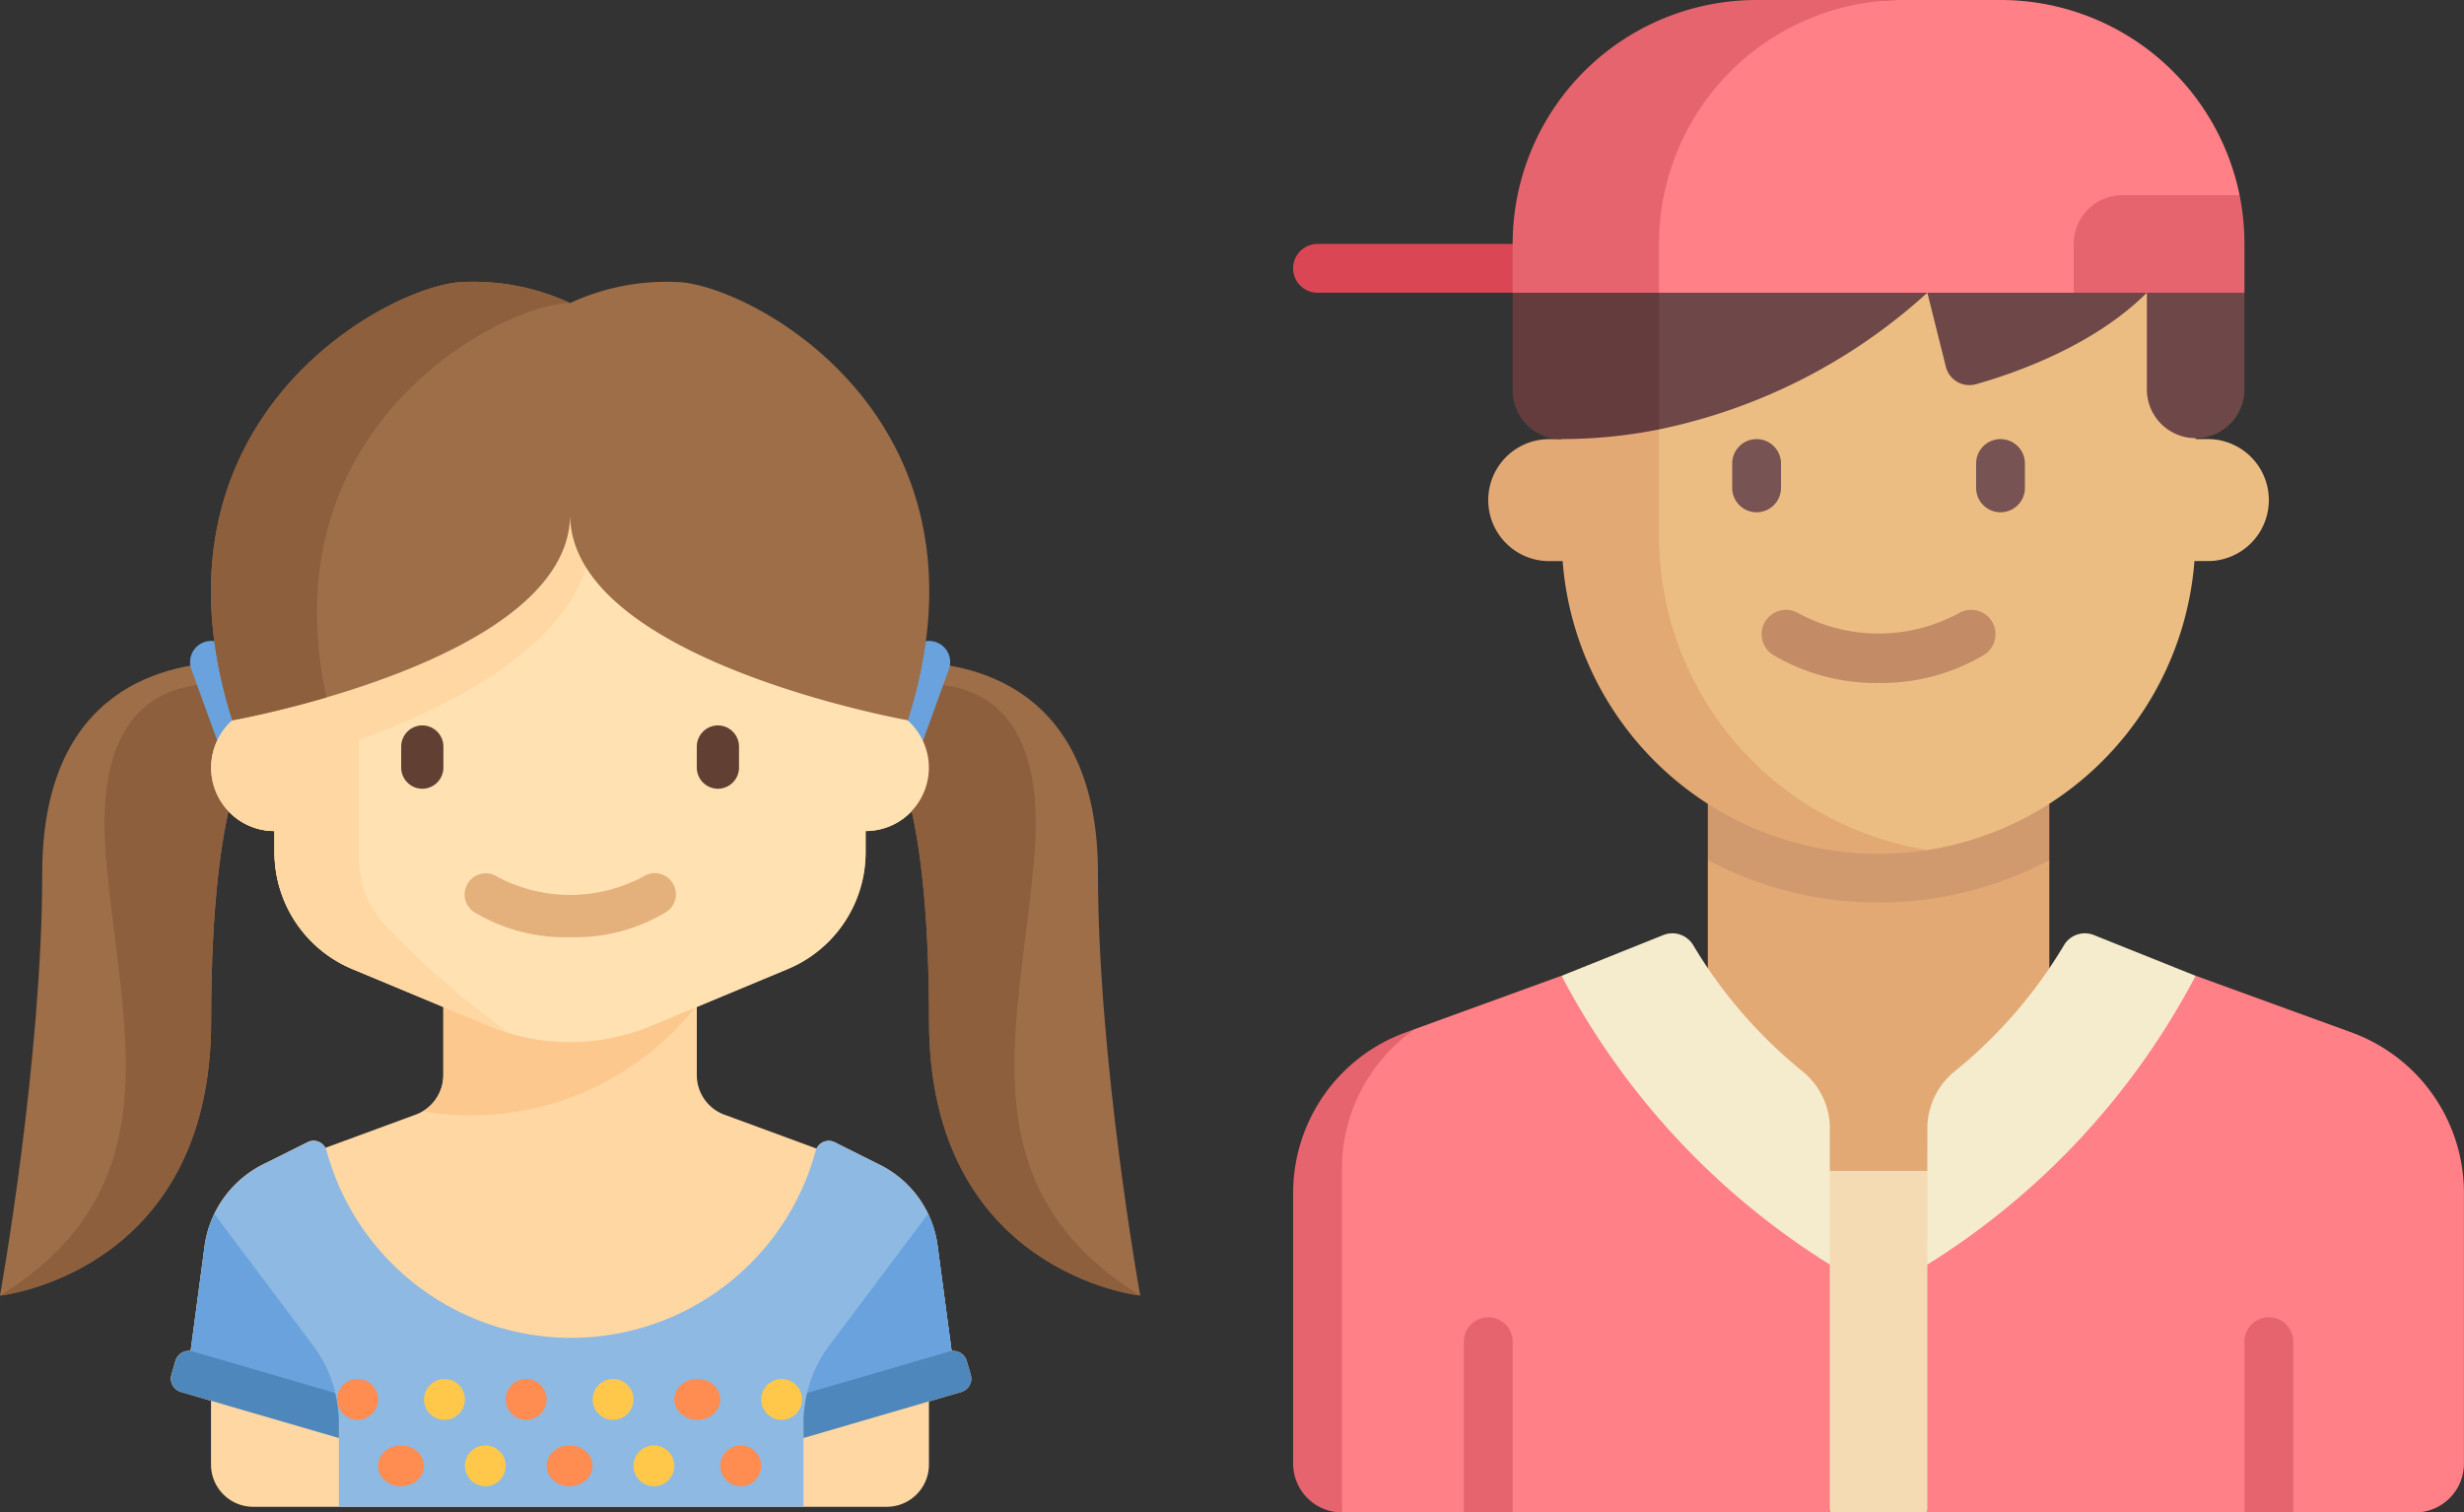 <svg xmlns="http://www.w3.org/2000/svg" width="139.131" height="85.395" viewBox="0 0 139.131 85.395">
  <rect x="0" y="0" width="139.131" height="85.395" fill="#333333" stroke="none"/>
  <g id="Grupo_24820" data-name="Grupo 24820" transform="translate(-206.056 -6038)">
    <g id="Grupo_24595" data-name="Grupo 24595" transform="translate(279.074 6038)">
      <path id="Trazado_11409" data-name="Trazado 11409" d="M198.194,291.194h19.283v18.922H198.194Z" transform="translate(-174.779 -242.627)" fill="#e2a975"/>
      <path id="Trazado_11410" data-name="Trazado 11410" d="M231.232,415.67h-5.509l-2.755-19.283h11.019Z" transform="translate(-195.421 -330.275)" fill="#f4dbb3"/>
      <path id="Trazado_11411" data-name="Trazado 11411" d="M80.2,330.323l-8.275,3.009-.516.249c-3.81,1.386-4.91,6.7-4.91,9V357.87l1.3,2.755h6.887l1.455-1.334,1.3,1.334H95.352V346.63Z" transform="translate(-65.05 -275.229)" fill="#ff8086"/>
      <path id="Trazado_11412" data-name="Trazado 11412" d="M198.194,261.87a20.61,20.61,0,0,0,19.283,0V256H198.194Z" transform="translate(-174.779 -213.303)" fill="#d19a6e"/>
      <path id="Trazado_11413" data-name="Trazado 11413" d="M72.958,82.581H59.184a1.377,1.377,0,0,0,0,2.755H72.958V82.581Z" transform="translate(-57.807 -68.808)" fill="#db4655"/>
      <path id="Trazado_11414" data-name="Trazado 11414" d="M194.606,107.361h-.689V99.1H160.612L160,114.248c.706,9.243,6.588,16.356,16.012,16.356a18.181,18.181,0,0,0,2.806-.047,17.905,17.905,0,0,0,15.03-16.309h.758a3.443,3.443,0,0,0,0-6.887Z" transform="translate(-142.956 -82.569)" fill="#ecbd83"/>
      <path id="Trazado_11415" data-name="Trazado 11415" d="M133.512,112.87V99.1H128v8.264h-.689a3.443,3.443,0,0,0,0,6.887h.758a17.9,17.9,0,0,0,17.836,16.528,18.478,18.478,0,0,0,2.806-.219A17.945,17.945,0,0,1,133.512,112.87Z" transform="translate(-112.852 -82.569)" fill="#e2a975"/>
      <path id="Trazado_11416" data-name="Trazado 11416" d="M148.645,82.581l5.51,10.473a32.138,32.138,0,0,0,15.15-7.718l1.043,4.172a1.371,1.371,0,0,0,1.7.995c2.219-.626,6.658-2.173,9.651-5.167v5.509a2.755,2.755,0,0,0,5.509,0V85.336l-2.355-2.755Z" transform="translate(-133.494 -68.808)" fill="#6e4848"/>
      <path id="Trazado_11417" data-name="Trazado 11417" d="M140.393,82.581h-5.509l-2.755,2.755v5.509a2.739,2.739,0,0,0,2.7,2.754,28.1,28.1,0,0,0,5.567-.546V82.581Z" transform="translate(-119.733 -68.808)" fill="#643c3e"/>
      <path id="Trazado_11418" data-name="Trazado 11418" d="M201.813,11.019A13.779,13.779,0,0,0,188.314,0H182.8c-12.552,0-16.3,6.167-16.3,13.773l2.531,2.755h23.415Z" transform="translate(-148.371 0)" fill="#ff8086"/>
      <path id="Trazado_11419" data-name="Trazado 11419" d="M207.829,152.777a1.377,1.377,0,0,1-1.377-1.377v-1.377a1.377,1.377,0,1,1,2.755,0V151.4A1.377,1.377,0,0,1,207.829,152.777Z" transform="translate(-181.66 -123.853)" fill="#785353"/>
      <path id="Trazado_11420" data-name="Trazado 11420" d="M290.409,152.777a1.377,1.377,0,0,1-1.377-1.377v-1.377a1.377,1.377,0,1,1,2.755,0V151.4A1.376,1.376,0,0,1,290.409,152.777Z" transform="translate(-250.467 -123.853)" fill="#785353"/>
      <path id="Trazado_11421" data-name="Trazado 11421" d="M163.8,326.958a4.144,4.144,0,0,0-1.541-3.21,26.864,26.864,0,0,1-6.165-7.11,1.373,1.373,0,0,0-1.7-.586l-5.743,2.3A42.462,42.462,0,0,0,163.8,334.657Z" transform="translate(-133.494 -263.256)" fill="#f5ebcd"/>
      <path id="Trazado_11422" data-name="Trazado 11422" d="M223.006,210.579A11.415,11.415,0,0,1,217.064,209a1.377,1.377,0,0,1,1.431-2.354,9.511,9.511,0,0,0,9.023,0A1.377,1.377,0,1,1,228.949,209,11.416,11.416,0,0,1,223.006,210.579Z" transform="translate(-189.95 -172.014)" fill="#c38c66"/>
      <g id="Grupo_24594" data-name="Grupo 24594" transform="translate(0 0)">
        <path id="Trazado_11423" data-name="Trazado 11423" d="M154.166,0H145.9a13.773,13.773,0,0,0-13.773,13.773v2.755h8.264V13.773A13.773,13.773,0,0,1,154.166,0Z" transform="translate(-119.733)" fill="#e5646e"/>
        <path id="Trazado_11424" data-name="Trazado 11424" d="M331.432,66.065H324.82a2.755,2.755,0,0,0-2.755,2.755v2.755h9.641V68.82A13.837,13.837,0,0,0,331.432,66.065Z" transform="translate(-277.99 -55.046)" fill="#e5646e"/>
        <path id="Trazado_11425" data-name="Trazado 11425" d="M60.562,356.24a9.622,9.622,0,0,1,4.121-7.876l-.529.192a9.641,9.641,0,0,0-6.347,9.061V372.9a2.755,2.755,0,0,0,2.755,2.755Z" transform="translate(-57.807 -290.261)" fill="#e5646e"/>
        <path id="Trazado_11426" data-name="Trazado 11426" d="M118.368,456.955h-2.755v-9.641a1.377,1.377,0,0,1,2.755,0Z" transform="translate(-105.972 -371.56)" fill="#e5646e"/>
      </g>
      <path id="Trazado_11427" data-name="Trazado 11427" d="M287.667,330.323l8.8,3.2a9.641,9.641,0,0,1,6.347,9.061V357.87a2.755,2.755,0,0,1-2.755,2.755h-6.887l-1.441-1.084-1.314,1.084H272.516V346.63Z" transform="translate(-236.705 -275.229)" fill="#ff8086"/>
      <path id="Trazado_11428" data-name="Trazado 11428" d="M272.516,326.958a4.144,4.144,0,0,1,1.541-3.21,26.864,26.864,0,0,0,6.165-7.11,1.373,1.373,0,0,1,1.7-.586l5.743,2.3a42.462,42.462,0,0,1-15.151,16.307Z" transform="translate(-236.705 -263.256)" fill="#f5ebcd"/>
      <path id="Trazado_11429" data-name="Trazado 11429" d="M379.871,456.955h2.755v-9.641a1.377,1.377,0,0,0-2.755,0Z" transform="translate(-326.155 -371.56)" fill="#e5646e"/>
    </g>
    <g id="Grupo_24623" data-name="Grupo 24623" transform="translate(206.056 6053.921)">
      <path id="Trazado_11430" data-name="Trazado 11430" d="M125.955,136.584l-.227-.779a.786.786,0,0,0-.854-.559l-.795-5.962a5.961,5.961,0,0,0-3.243-4.544l-2.568-1.284a.754.754,0,0,0-1.017.36l-5.133-1.889a2.384,2.384,0,0,1-1.63-2.262V115.82l5.136-2.14a7.153,7.153,0,0,0,4.4-6.6v-1.192a3.577,3.577,0,0,0,0-7.154V96.346c0-3.292-2.669-8.346-5.961-8.346H92.6c-3.292,0-5.961,5.054-5.961,8.346V98.73a3.577,3.577,0,0,0,0,7.154v1.192a7.154,7.154,0,0,0,4.4,6.6l5.136,2.14v3.845a2.385,2.385,0,0,1-1.63,2.262l-5.032,1.852a.748.748,0,0,0-1-.325l-2.342,1.171a6.087,6.087,0,0,0-3.473,4.659l-.795,5.962a.786.786,0,0,0-.854.559l-.227.779a.787.787,0,0,0,.535.976l1.7.5v3.6a2.385,2.385,0,0,0,2.385,2.385h35.768a2.385,2.385,0,0,0,2.385-2.385V138.09l1.818-.53A.787.787,0,0,0,125.955,136.584Z" transform="translate(-71.142 -74.885)" fill="#ffd7a3"/>
      <path id="Trazado_11431" data-name="Trazado 11431" d="M191.711,274H177.4v3.945a2.384,2.384,0,0,1-1.155,2.042A16.191,16.191,0,0,0,191.711,274Z" transform="translate(-152.366 -233.162)" fill="#fdc88e"/>
      <g id="Grupo_24596" data-name="Grupo 24596" transform="translate(10.594 48.489)">
        <path id="Trazado_11432" data-name="Trazado 11432" d="M130.382,338.412l-.952-7.142a5.961,5.961,0,0,0-3.243-4.544l-2.568-1.284a.76.76,0,0,0-1.071.5,14.309,14.309,0,0,1-27.61,0,.756.756,0,0,0-1.065-.5l-2.342,1.171a6.088,6.088,0,0,0-3.473,4.659l-.971,7.278c3.15,1.085,8.542,2.706,8.542,2.706v4.769h26.23v-4.769Z" transform="translate(-87.087 -325.36)" fill="#8db9e2"/>
      </g>
      <g id="Grupo_24597" data-name="Grupo 24597" transform="translate(10.62 52.627)">
        <path id="Trazado_11433" data-name="Trazado 11433" d="M95.744,364.516a7.141,7.141,0,0,0-1.4-3.928l-5.6-7.463A5.81,5.81,0,0,0,88.2,354.9l-.945,7.088Z" transform="translate(-87.257 -353.125)" fill="#6aa2de"/>
      </g>
      <g id="Grupo_24598" data-name="Grupo 24598" transform="translate(9.657 60.353)">
        <path id="Trazado_11434" data-name="Trazado 11434" d="M80.831,406.31a.787.787,0,0,0,.535.976l8.912,2.6v-.891a7.126,7.126,0,0,0-.218-1.656L82.034,405a.786.786,0,0,0-.975.535Z" transform="translate(-80.799 -404.965)" fill="#4e87bb"/>
      </g>
      <g id="Grupo_24599" data-name="Grupo 24599" transform="translate(45.395 52.627)">
        <path id="Trazado_11435" data-name="Trazado 11435" d="M320.6,364.516a7.141,7.141,0,0,1,1.4-3.928l5.6-7.463a5.811,5.811,0,0,1,.543,1.772l.945,7.088Z" transform="translate(-320.598 -353.125)" fill="#6aa2de"/>
      </g>
      <g id="Grupo_24600" data-name="Grupo 24600" transform="translate(45.366 60.353)">
        <path id="Trazado_11436" data-name="Trazado 11436" d="M329.847,406.31a.787.787,0,0,1-.535.976l-8.912,2.6v-.891a7.125,7.125,0,0,1,.218-1.656L328.644,405a.786.786,0,0,1,.975.535Z" transform="translate(-320.4 -404.965)" fill="#4e87bb"/>
      </g>
      <g id="Grupo_24601" data-name="Grupo 24601" transform="translate(0 21.46)">
        <path id="Trazado_11437" data-name="Trazado 11437" d="M29.115,144c-3.577,0-10.73,1.341-10.73,11.923S16,179.768,16,179.768s11.923-1.263,11.923-15.5c0-13.264,2.385-15.5,2.385-15.5Z" transform="translate(-16 -144)" fill="#9d6e48"/>
      </g>
      <g id="Grupo_24602" data-name="Grupo 24602" transform="translate(0 22.653)">
        <path id="Trazado_11438" data-name="Trazado 11438" d="M27.923,171.076c0-13.264,2.385-15.5,2.385-15.5L27.923,152c-1.379.186-6.655.224-5.961,9.538.7,9.34,4.173,18.778-5.961,25.038C16,186.576,27.923,185.313,27.923,171.076Z" transform="translate(-16 -152)" fill="#8d5f3d"/>
      </g>
      <g id="Grupo_24603" data-name="Grupo 24603" transform="translate(10.73 20.268)">
        <path id="Trazado_11439" data-name="Trazado 11439" d="M91.8,140.875l-1.483-4.089a1.192,1.192,0,0,0-2.242.813l1.483,4.089a1.192,1.192,0,1,0,2.242-.813Z" transform="translate(-88 -136)" fill="#6aa2de"/>
      </g>
      <g id="Grupo_24604" data-name="Grupo 24604" transform="translate(50.075 21.46)">
        <path id="Trazado_11440" data-name="Trazado 11440" d="M353.192,144c3.577,0,10.73,1.341,10.73,11.923s2.385,23.845,2.385,23.845-11.923-1.263-11.923-15.5c0-13.264-2.385-15.5-2.385-15.5Z" transform="translate(-352 -144)" fill="#9d6e48"/>
      </g>
      <g id="Grupo_24605" data-name="Grupo 24605" transform="translate(50.075 22.653)">
        <path id="Trazado_11441" data-name="Trazado 11441" d="M354.385,171.076c0-13.264-2.385-15.5-2.385-15.5L354.385,152c1.379.186,6.655.224,5.961,9.538-.7,9.34-4.173,18.778,5.961,25.038C366.307,186.576,354.385,185.313,354.385,171.076Z" transform="translate(-352 -152)" fill="#8d5f3d"/>
      </g>
      <g id="Grupo_24606" data-name="Grupo 24606" transform="translate(49.784 20.268)">
        <path id="Trazado_11442" data-name="Trazado 11442" d="M350.115,140.875l1.483-4.089a1.192,1.192,0,0,1,2.242.813l-1.483,4.089a1.192,1.192,0,0,1-2.242-.813Z" transform="translate(-350.043 -136)" fill="#6aa2de"/>
      </g>
      <path id="Trazado_11443" data-name="Trazado 11443" d="M132.96,98.73V96.346C132.96,93.054,130.291,88,127,88H105.538c-3.292,0-5.961,5.054-5.961,8.346V98.73a3.577,3.577,0,0,0,0,7.154v1.193a7.154,7.154,0,0,0,4.4,6.6l7.7,3.21a11.922,11.922,0,0,0,4.586.917h0a11.924,11.924,0,0,0,4.586-.917l7.7-3.21a7.153,7.153,0,0,0,4.4-6.6v-1.192a3.577,3.577,0,0,0,0-7.154Z" transform="translate(-84.077 -74.885)" fill="#ffe1b2"/>
      <g id="Grupo_24607" data-name="Grupo 24607" transform="translate(22.653 25.037)">
        <path id="Trazado_11444" data-name="Trazado 11444" d="M169.192,171.577h0A1.2,1.2,0,0,1,168,170.385v-1.192A1.2,1.2,0,0,1,169.192,168h0a1.2,1.2,0,0,1,1.192,1.192v1.192A1.2,1.2,0,0,1,169.192,171.577Z" transform="translate(-168 -168)" fill="#623f33"/>
      </g>
      <g id="Grupo_24608" data-name="Grupo 24608" transform="translate(39.345 25.037)">
        <path id="Trazado_11445" data-name="Trazado 11445" d="M281.192,171.577h0A1.2,1.2,0,0,1,280,170.385v-1.192A1.2,1.2,0,0,1,281.192,168h0a1.2,1.2,0,0,1,1.192,1.192v1.192A1.2,1.2,0,0,1,281.192,171.577Z" transform="translate(-280 -168)" fill="#623f33"/>
      </g>
      <g id="Grupo_24610" data-name="Grupo 24610" transform="translate(26.23 33.383)">
        <g id="Grupo_24609" data-name="Grupo 24609">
          <path id="Trazado_11446" data-name="Trazado 11446" d="M197.96,227.608a9.931,9.931,0,0,1-5.44-1.431,1.192,1.192,0,0,1,1.341-1.971,8.758,8.758,0,0,0,8.2,0,1.192,1.192,0,1,1,1.341,1.971A9.93,9.93,0,0,1,197.96,227.608Z" transform="translate(-191.999 -223.998)" fill="#e4b07b"/>
        </g>
      </g>
      <path id="Trazado_11447" data-name="Trazado 11447" d="M115.232,87c-.206,6.444-15.656,10.88-15.656,10.88a3.577,3.577,0,0,0,0,7.154v1.192a7.154,7.154,0,0,0,4.4,6.6l7.7,3.21a11.939,11.939,0,0,0,1.152.41,49.76,49.76,0,0,1-7-6.091,5.589,5.589,0,0,1-1.49-3.819V99.871c3.413-1.191,12.992-5.1,13.115-11.533.009-.487,0-.933-.018-1.342Z" transform="translate(-84.077 -74.031)" fill="#ffd7a3"/>
      <path id="Trazado_11448" data-name="Trazado 11448" d="M122.169,0a12.871,12.871,0,0,0-5.961,1.192A12.871,12.871,0,0,0,110.247,0c-3.875,0-18.58,7.46-13.115,24.748,0,0,19.076-3.386,19.076-11.633,0,8.246,19.076,11.633,19.076,11.633C140.749,7.46,126.044,0,122.169,0Z" transform="translate(-84.017 0)" fill="#9d6e48"/>
      <g id="Grupo_24611" data-name="Grupo 24611" transform="translate(11.912 0)">
        <path id="Trazado_11449" data-name="Trazado 11449" d="M116.208,1.193h0A12.871,12.871,0,0,0,110.247,0c-3.875,0-18.579,7.46-13.115,24.748,0,0,2.309-.411,5.319-1.292C99.083,7.954,112.511,1.2,116.208,1.193Z" transform="translate(-95.929)" fill="#8d5f3d"/>
      </g>
      <g id="Grupo_24612" data-name="Grupo 24612" transform="translate(30.865 65.689)">
        <ellipse id="Elipse_1498" data-name="Elipse 1498" cx="1.298" cy="1.154" rx="1.298" ry="1.154" transform="translate(0 0)" fill="#ff8c51"/>
      </g>
      <g id="Grupo_24613" data-name="Grupo 24613" transform="translate(21.346 65.689)">
        <ellipse id="Elipse_1499" data-name="Elipse 1499" cx="1.298" cy="1.154" rx="1.298" ry="1.154" transform="translate(0 0)" fill="#ff8c51"/>
      </g>
      <g id="Grupo_24614" data-name="Grupo 24614" transform="translate(40.673 65.689)">
        <ellipse id="Elipse_1500" data-name="Elipse 1500" cx="1.154" cy="1.154" rx="1.154" ry="1.154" transform="translate(0 0)" fill="#ff8c51"/>
      </g>
      <g id="Grupo_24615" data-name="Grupo 24615" transform="translate(35.769 65.689)">
        <ellipse id="Elipse_1501" data-name="Elipse 1501" cx="1.154" cy="1.154" rx="1.154" ry="1.154" transform="translate(0 0)" fill="#ffc84a"/>
      </g>
      <g id="Grupo_24616" data-name="Grupo 24616" transform="translate(26.25 65.689)">
        <ellipse id="Elipse_1502" data-name="Elipse 1502" cx="1.154" cy="1.154" rx="1.154" ry="1.154" transform="translate(0 0)" fill="#ffc84a"/>
      </g>
      <g id="Grupo_24617" data-name="Grupo 24617" transform="translate(33.462 61.94)">
        <ellipse id="Elipse_1503" data-name="Elipse 1503" cx="1.154" cy="1.154" rx="1.154" ry="1.154" transform="translate(0 0)" fill="#ffc84a"/>
      </g>
      <g id="Grupo_24618" data-name="Grupo 24618" transform="translate(23.943 61.94)">
        <ellipse id="Elipse_1504" data-name="Elipse 1504" cx="1.154" cy="1.154" rx="1.154" ry="1.154" transform="translate(0 0)" fill="#ffc84a"/>
      </g>
      <g id="Grupo_24619" data-name="Grupo 24619" transform="translate(42.981 61.94)">
        <ellipse id="Elipse_1505" data-name="Elipse 1505" cx="1.154" cy="1.154" rx="1.154" ry="1.154" transform="translate(0 0)" fill="#ffc84a"/>
      </g>
      <g id="Grupo_24620" data-name="Grupo 24620" transform="translate(19.039 61.94)">
        <ellipse id="Elipse_1506" data-name="Elipse 1506" cx="1.154" cy="1.154" rx="1.154" ry="1.154" transform="translate(0 0)" fill="#ff8c51"/>
      </g>
      <g id="Grupo_24621" data-name="Grupo 24621" transform="translate(38.077 61.94)">
        <ellipse id="Elipse_1507" data-name="Elipse 1507" cx="1.298" cy="1.154" rx="1.298" ry="1.154" transform="translate(0 0)" fill="#ff8c51"/>
      </g>
      <g id="Grupo_24622" data-name="Grupo 24622" transform="translate(28.558 61.94)">
        <ellipse id="Elipse_1508" data-name="Elipse 1508" cx="1.154" cy="1.154" rx="1.154" ry="1.154" transform="translate(0 0)" fill="#ff8c51"/>
      </g>
    </g>
  </g>
</svg>
